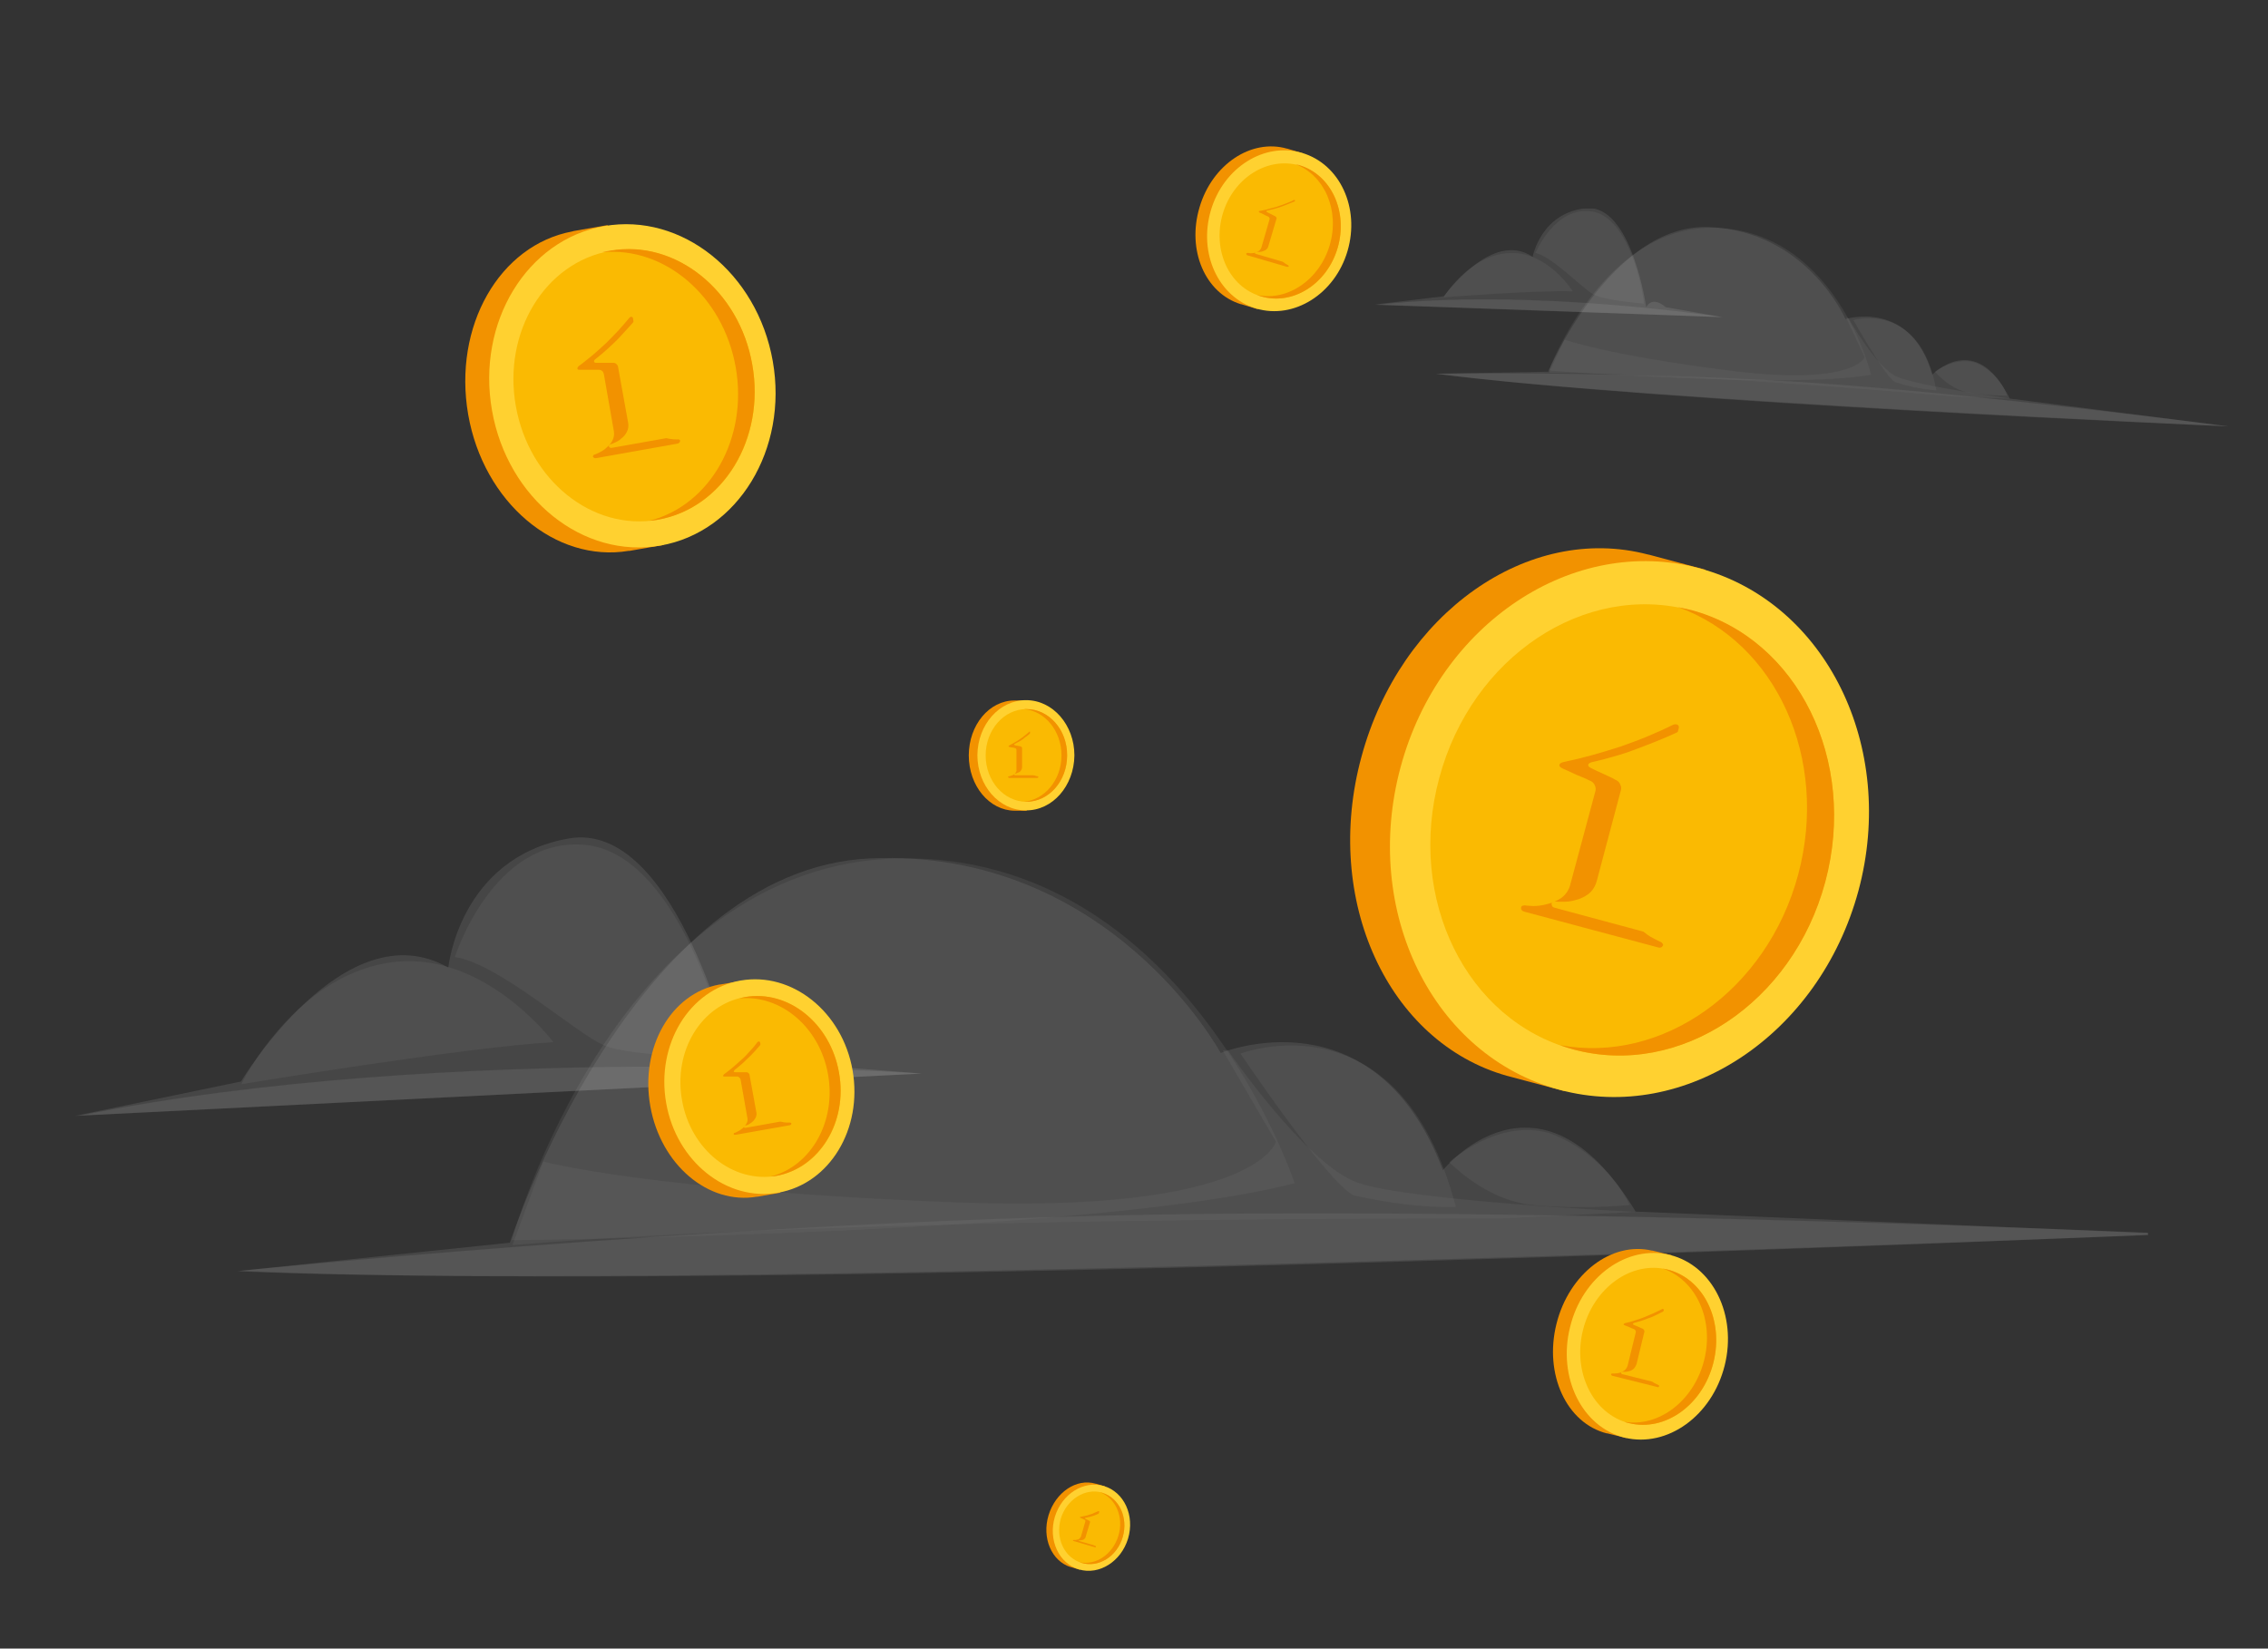 <?xml version="1.0" encoding="utf-8"?>
<!-- Generator: Adobe Illustrator 21.0.0, SVG Export Plug-In . SVG Version: 6.00 Build 0)  -->
<svg version="1.1" id="Layer_1" xmlns="http://www.w3.org/2000/svg" xmlns:xlink="http://www.w3.org/1999/xlink" x="0px" y="0px"
	 viewBox="0 0 685 498" style="enable-background:new 0 0 685 498;" xml:space="preserve">
<rect x="0" y="0" width="685" height="498" fill="#333333" stroke="none"/>
<style type="text/css">
	.st0{clip-path:url(#SVGID_2_);}
	.st1{opacity:0.31;}
	.st2{opacity:0.31;fill:#FFFFFF;enable-background:new    ;}
	.st3{opacity:0.2;fill:#FFFFFF;enable-background:new    ;}
	.st4{clip-path:url(#SVGID_4_);}
	.st5{fill:#F29200;}
	.st6{fill:#FFD130;}
	.st7{fill:#FABA02;}
	.st8{clip-path:url(#SVGID_6_);}
	.st9{clip-path:url(#SVGID_8_);}
	.st10{clip-path:url(#SVGID_10_);}
	.st11{clip-path:url(#SVGID_12_);}
	.st12{clip-path:url(#SVGID_14_);}
	.st13{clip-path:url(#SVGID_16_);}
</style>
<g>
	<defs>
		<polygon id="SVGID_1_" points="10.2,219.4 647.2,228.4 649.6,446.5 12.6,437.4 		"/>
	</defs>
	<clipPath id="SVGID_2_">
		<use xlink:href="#SVGID_1_"  style="overflow:visible;"/>
	</clipPath>
	<g class="st0">
		<g class="st1">
			<path class="st2" d="M656.1,372.8c0,0-439.8,17.9-584.5,11.2l82.4-8.6c0,0,36.8-113,109-116.1c72.2-3.1,105.7,58.8,105.7,58.8
				s46.4-19.2,67.1,35.4c0,0,28.9-36,58.2,12.5L656.1,372.8z"/>
			<path class="st2" d="M72.4,383.9c0,0,136.8-14,266.9-16.8c130.1-2.8,316.8,5.6,316.8,5.6S236.1,391.2,72.4,383.9z"/>
			<path class="st3" d="M391,357.4c0,0-32.9-99.4-119-98.1c-86,1.3-117.4,115.3-117.4,115.3S330.6,373.2,391,357.4z"/>
			<path class="st3" d="M374.7,318.3c0,0,48-18.6,65,46.3c-10.7,0.2-20.7-1.3-30.8-3.5C400.9,357.3,374.7,318.3,374.7,318.3z"/>
			<path class="st3" d="M437.7,351.1c0,0,14.8-13.5,30.5-8.7c10.2,3.7,19.3,12.1,24,21.6c-9.1,0.8-19,0.9-28.2,0.1
				C454,363.4,445.2,358.1,437.7,351.1z"/>
			<path class="st3" d="M164.1,350.9c0,0,32,8.7,123.8,12.3s97.5-18.3,97.5-18.3l-16.1-27.6l1.5-0.1c0,0,23.6,34.6,39.3,40.1
				c15.7,5.5,83.8,8.8,83.8,8.8l-41,2c0,0-196-0.7-298.1,8L164.1,350.9z"/>
		</g>
		<g class="st1">
			<path class="st2" d="M278.4,324.3L22.6,337.1l50.2-10.4c0,0,31.3-52.3,62.6-34.4c0,0,3.3-33.1,36.3-39
				c33-5.9,50.1,68.9,50.1,68.9s3-9.4,14.4-1.2L278.4,324.3z"/>
			<path class="st2" d="M278.4,324.3c0,0-143.4-9.8-254.3,12.7L278.4,324.3z"/>
			<path class="st3" d="M167.1,314.8c0,0-21.5-28.7-50.1-23.9c-28.6,4.7-44.1,36.6-44.1,36.6S140.5,316.3,167.1,314.8z"/>
			<path class="st3" d="M137.4,289.1c0,0,11.4-36.1,39-33.9c27.6,2.2,42,54.4,43.6,64.1c0,0-29,0.2-37.7-3.6
				C173.7,311.9,150.5,291,137.4,289.1z"/>
		</g>
	</g>
</g>
<g>
	<defs>
		
			<rect id="SVGID_3_" x="194" y="295.6" transform="matrix(0.985 -0.175 0.175 0.985 -54.073 44.875)" width="66.4" height="66.4"/>
	</defs>
	<clipPath id="SVGID_4_">
		<use xlink:href="#SVGID_3_"  style="overflow:visible;"/>
	</clipPath>
	<g class="st4">
		<path class="st5" d="M249.9,324.7c2.6,14.8-3.6,28.8-14.4,34.5l0.2,1.1l-6.9,1.2l-0.2,0c-14.7,2.5-29.1-9.7-32.2-27.4
			c-3.1-17.6,6.2-34,20.9-36.7l0.2,0l6.9-1.2l0.2,1.1C236.7,298.8,247.3,309.8,249.9,324.7z"/>
		<path class="st6" d="M257.5,323.3c-3.1-17.7-18.3-29.8-33.8-27.1c-15.5,2.7-25.6,19.3-22.5,37c3.1,17.7,18.3,29.8,33.8,27.1
			C250.6,357.6,260.6,341,257.5,323.3z"/>
		<path class="st7" d="M253.4,324c-2.6-14.9-15.4-25.1-28.5-22.8c-13.1,2.3-21.6,16.3-18.9,31.2c2.6,14.9,15.4,25.1,28.5,22.8
			C247.6,352.9,256.1,338.9,253.4,324z"/>
		<path class="st5" d="M253.4,324c2.7,14.9-5.9,28.8-18.9,31.2c-0.6,0.1-1.1,0.2-1.7,0.2c12.1-3.1,19.8-16.5,17.3-30.8
			c-2.5-14.3-14.3-24.2-26.8-23c0.5-0.1,1.1-0.3,1.7-0.4C238.1,298.9,250.8,309.1,253.4,324z"/>
		<path class="st5" d="M233.4,336.1c0.1,0.7,0.4,1.3,0.9,1.8c0.5,0.4,1,0.7,1.6,0.9c0.5,0.2,1.1,0.3,1.6,0.3c0.5,0,0.8,0,1,0
			c0.1,0,0.2,0,0.4,0.1c0,0,0.1,0.1,0.1,0.1c0,0,0,0.1,0,0.1c0,0.1,0,0.2-0.1,0.3c-0.1,0.1-0.2,0.2-0.3,0.2l-16.4,2.9
			c-0.1,0-0.3,0-0.4,0c-0.1,0-0.2-0.1-0.2-0.2c0,0,0-0.1,0-0.1c0,0,0-0.1,0-0.1c0.1-0.1,0.2-0.2,0.3-0.2c0.2,0,0.5-0.2,0.9-0.4
			c0.5-0.2,1-0.6,1.4-0.9c0.5-0.4,0.9-0.8,1.2-1.4c0.4-0.6,0.5-1.3,0.3-2l-2-11.3c0-0.3-0.2-0.5-0.4-0.7c-0.2-0.2-0.4-0.3-0.7-0.3
			c-0.1,0-0.3,0-0.7,0l-1.2,0h-1.2c-0.4,0-0.6,0-0.7,0c-0.3,0-0.4-0.1-0.4-0.2c0-0.1,0.1-0.3,0.3-0.5c0.9-0.7,1.9-1.4,2.8-2.2
			c0.9-0.8,1.8-1.6,2.7-2.4c0.9-0.8,1.7-1.7,2.4-2.5c0.8-0.8,1.5-1.7,2.1-2.5c0.1-0.1,0.1-0.1,0.2-0.2c0.1,0,0.2-0.1,0.3-0.1
			c0.2,0,0.3,0.1,0.4,0.4L233.4,336.1z"/>
		<path class="st7" d="M235.4,334.3c0.1,0.7,0.4,1.3,0.9,1.7c0.4,0.4,1,0.7,1.5,0.9c0.5,0.2,1,0.3,1.5,0.3c0.5,0,0.8,0,0.9,0
			c0.1,0,0.2,0,0.3,0.1c0,0,0.1,0.1,0.1,0.1c0,0,0,0.1,0,0.1c0,0.1,0,0.2-0.1,0.3c-0.1,0.1-0.2,0.1-0.3,0.2l-15,2.7
			c-0.1,0-0.2,0-0.3,0c-0.1,0-0.1-0.1-0.2-0.2c0,0,0-0.1,0-0.1c0,0,0-0.1,0-0.1c0.1-0.1,0.2-0.2,0.3-0.2c0.1,0,0.4-0.2,0.8-0.3
			c0.5-0.2,0.9-0.5,1.3-0.8c0.5-0.4,0.8-0.8,1.1-1.3c0.3-0.6,0.4-1.3,0.2-1.9l-2-11c0-0.2-0.1-0.5-0.3-0.6c-0.2-0.2-0.4-0.3-0.7-0.3
			c0,0-0.2,0-0.6,0l-1.1,0l-1.1,0c-0.4,0-0.6,0-0.6,0c-0.2,0-0.4-0.1-0.4-0.2c0-0.1,0.1-0.3,0.3-0.5c0.9-0.7,1.7-1.4,2.5-2.1
			c0.8-0.8,1.6-1.5,2.4-2.3c0.8-0.8,1.5-1.6,2.2-2.4c0.7-0.8,1.4-1.6,1.9-2.4c0-0.1,0.1-0.1,0.2-0.2c0.1,0,0.2-0.1,0.2-0.1
			c0.2,0,0.3,0.1,0.3,0.4L235.4,334.3z"/>
	</g>
</g>
<g>
	<defs>
		
			<rect id="SVGID_5_" x="137.7" y="67.2" transform="matrix(0.985 -0.175 0.175 0.985 -17.634 34.684)" width="100" height="100"/>
	</defs>
	<clipPath id="SVGID_6_">
		<use xlink:href="#SVGID_5_"  style="overflow:visible;"/>
	</clipPath>
	<g class="st8">
		<path class="st5" d="M221.9,111.1c4,22.4-5.5,43.4-21.7,51.9l0.3,1.6l-10.3,1.8l-0.3,0c-22.2,3.7-43.9-14.7-48.5-41.2
			c-4.6-26.6,9.4-51.2,31.5-55.3l0.3-0.1l10.3-1.8l0.3,1.6C202,72.1,218,88.7,221.9,111.1z"/>
		<path class="st6" d="M233.4,109.1c-4.7-26.7-27.5-44.9-50.9-40.8c-23.4,4.1-38.6,29.1-33.9,55.7c4.7,26.7,27.5,44.9,50.9,40.8
			C222.9,160.7,238.1,135.7,233.4,109.1z"/>
		<path class="st7" d="M227.2,110.1c-4-22.4-23.1-37.8-42.9-34.3c-19.7,3.5-32.5,24.5-28.5,46.9c4,22.4,23.1,37.8,42.9,34.3
			S231.2,132.6,227.2,110.1z"/>
		<path class="st5" d="M227.2,110.1c4,22.4-8.8,43.4-28.5,46.9c-0.8,0.1-1.7,0.3-2.5,0.3c18.3-4.7,29.8-24.9,26-46.4
			c-3.8-21.5-21.5-36.5-40.3-34.7c0.8-0.2,1.7-0.4,2.5-0.5C204,72.3,223.3,87.7,227.2,110.1z"/>
		<path class="st5" d="M197,128.2c0.1,1,0.6,2,1.4,2.7c0.7,0.6,1.5,1,2.4,1.3c0.8,0.3,1.6,0.4,2.5,0.5c0.8,0,1.3,0.1,1.5,0
			c0.2,0,0.4,0.1,0.5,0.2c0.1,0,0.1,0.1,0.1,0.2c0,0.1,0,0.1,0,0.2c0,0.1-0.1,0.3-0.2,0.4c-0.1,0.1-0.3,0.2-0.5,0.3l-24.7,4.4
			c-0.2,0-0.4,0-0.6-0.1c-0.1-0.1-0.2-0.2-0.3-0.3c0-0.1,0-0.1,0-0.2c0-0.1,0-0.1,0.1-0.2c0.1-0.2,0.3-0.3,0.4-0.3
			c0.2,0,0.7-0.3,1.4-0.6c0.8-0.4,1.5-0.8,2.1-1.4c0.7-0.6,1.4-1.3,1.8-2.1c0.5-0.9,0.7-2,0.5-3l-3-17.1c-0.1-0.4-0.2-0.8-0.5-1
			c-0.3-0.3-0.7-0.4-1.1-0.4c-0.1,0-0.4,0-1,0l-1.9,0l-1.9,0c-0.6,0-0.9,0-1,0c-0.4,0-0.6-0.1-0.6-0.4c0-0.2,0.1-0.5,0.5-0.8
			c1.4-1,2.8-2.2,4.2-3.3c1.4-1.2,2.7-2.4,4-3.6c1.3-1.3,2.5-2.5,3.7-3.8c1.2-1.3,2.2-2.5,3.2-3.7c0.1-0.1,0.2-0.2,0.3-0.3
			s0.3-0.1,0.4-0.1c0.3,0,0.5,0.2,0.5,0.6L197,128.2z"/>
		<path class="st7" d="M200.1,125.6c0.1,1,0.6,1.9,1.3,2.6c0.7,0.6,1.4,1,2.3,1.3c0.7,0.3,1.5,0.4,2.2,0.5c0.7,0,1.2,0.1,1.4,0.1
			c0.2,0,0.3,0.1,0.5,0.2c0.1,0,0.1,0.1,0.1,0.2c0,0.1,0,0.1,0,0.2c0,0.1-0.1,0.3-0.2,0.4c-0.1,0.1-0.3,0.2-0.5,0.2l-22.5,4
			c-0.2,0-0.4,0-0.5-0.1c-0.1-0.1-0.2-0.2-0.3-0.3c0-0.1,0-0.1,0-0.2c0-0.1,0-0.1,0.1-0.2c0.1-0.2,0.2-0.3,0.4-0.3
			c0.2,0,0.6-0.2,1.3-0.5c0.7-0.3,1.4-0.7,1.9-1.2c0.7-0.5,1.3-1.2,1.7-2c0.5-0.9,0.6-1.9,0.4-2.9l-3-16.6c0-0.4-0.2-0.7-0.5-1
			c-0.3-0.3-0.6-0.4-1-0.4c-0.1,0-0.4,0-0.9,0l-1.7,0l-1.7,0c-0.5,0-0.8,0-0.9,0c-0.3,0-0.5-0.1-0.6-0.4c0-0.2,0.1-0.5,0.4-0.7
			c1.3-1,2.6-2.1,3.8-3.2c1.2-1.1,2.5-2.3,3.6-3.5c1.1-1.2,2.2-2.4,3.3-3.6c1.1-1.2,2-2.4,2.9-3.6c0.1-0.1,0.2-0.2,0.3-0.3
			c0.1-0.1,0.2-0.1,0.4-0.1c0.3,0,0.4,0.2,0.5,0.6L200.1,125.6z"/>
	</g>
</g>
<g>
	<defs>
		
			<rect id="SVGID_7_" x="403.4" y="166" transform="matrix(0.259 -0.966 0.966 0.259 119.974 654.701)" width="166.4" height="166.4"/>
	</defs>
	<clipPath id="SVGID_8_">
		<use xlink:href="#SVGID_7_"  style="overflow:visible;"/>
	</clipPath>
	<g class="st9">
		<path class="st5" d="M542.6,264.1c-9.8,36.5-38.9,61.6-69.4,62.9l-0.7,2.6l-16.9-4.5l-0.4-0.1c-36-10.1-55.8-53.1-44-96.4
			c11.7-43.3,50.3-70.6,86.5-61.1l0.5,0.1l16.9,4.5l-0.7,2.6C540,191.3,552.5,227.6,542.6,264.1z"/>
		<path class="st6" d="M561.3,269.1c11.7-43.5-9.8-87.1-47.9-97.4c-38.2-10.3-78.7,16.6-90.4,60.1c-11.7,43.5,9.7,87.1,48,97.4
			C509.1,339.5,549.5,312.6,561.3,269.1z"/>
		<path class="st7" d="M551.2,266.4c9.9-36.6-8.2-73.3-40.4-82c-32.2-8.7-66.3,14-76.1,50.6c-9.9,36.6,8.2,73.3,40.4,82
			C507.3,325.7,541.4,303,551.2,266.4z"/>
		<path class="st5" d="M551.3,266.4c-9.8,36.6-44,59.3-76.1,50.6c-1.4-0.4-2.7-0.8-4.1-1.3c30.9,5.8,62.6-16.5,72-51.5
			c9.4-35.1-6.7-70.2-36.3-80.8c1.4,0.3,2.8,0.6,4.1,0.9C543,193,561.1,229.8,551.3,266.4z"/>
		<path class="st5" d="M492.9,272.3c-0.5,1.7-0.4,3.4,0.3,5c0.7,1.4,1.6,2.7,2.7,3.7c1,0.9,2.1,1.8,3.4,2.4c1.1,0.6,1.9,1,2.2,1.1
			c0.3,0.1,0.5,0.4,0.7,0.6c0.1,0.1,0.1,0.2,0.1,0.3s0,0.2-0.1,0.3c-0.1,0.2-0.3,0.4-0.5,0.5c-0.3,0.1-0.6,0.1-0.9,0l-40.4-10.8
			c-0.3-0.1-0.6-0.2-0.8-0.5c-0.2-0.2-0.2-0.4-0.2-0.7c0-0.1,0.1-0.2,0.1-0.3c0.1-0.1,0.1-0.2,0.2-0.2c0.3-0.2,0.6-0.2,0.9-0.2
			c0.4,0.1,1.2,0.1,2.5,0.2c1.4,0,2.8-0.2,4.2-0.6c1.5-0.3,2.9-1,4.2-1.8c1.4-1,2.4-2.5,2.8-4.2l7.5-27.9c0.2-0.6,0.2-1.3-0.1-1.9
			c-0.2-0.6-0.7-1.1-1.3-1.4c-0.1,0-0.7-0.3-1.5-0.7L476,234l-2.8-1.3c-0.9-0.4-1.4-0.6-1.5-0.7c-0.6-0.3-0.8-0.6-0.7-1
			c0.1-0.4,0.5-0.6,1.2-0.8c2.9-0.6,5.8-1.3,8.7-2.1c2.9-0.8,5.8-1.7,8.6-2.6c2.8-1,5.6-2,8.2-3.1c2.6-1.1,5.1-2.2,7.5-3.4
			c0.2-0.1,0.4-0.2,0.7-0.2c0.2,0,0.5,0,0.7,0.1c0.4,0.2,0.6,0.6,0.4,1.2L492.9,272.3z"/>
		<path class="st7" d="M499.4,270.5c-0.5,1.6-0.4,3.3,0.2,4.9c0.6,1.3,1.4,2.5,2.5,3.6c0.9,0.9,1.9,1.7,3,2.3c1,0.6,1.7,0.9,2,1.1
			c0.3,0.1,0.5,0.3,0.6,0.6c0,0.1,0.1,0.2,0.1,0.3c0,0.1,0,0.2-0.1,0.3c-0.1,0.2-0.3,0.4-0.5,0.5c-0.3,0.1-0.6,0.1-0.9,0l-36.8-9.9
			c-0.3-0.1-0.6-0.2-0.7-0.5c-0.1-0.2-0.2-0.4-0.2-0.7c0-0.1,0.1-0.2,0.1-0.3c0.1-0.1,0.1-0.2,0.2-0.2c0.2-0.2,0.5-0.2,0.8-0.2
			c0.3,0.1,1.1,0.1,2.3,0.1c1.3,0,2.5-0.1,3.8-0.5c1.4-0.3,2.8-1,3.9-1.8c1.3-1,2.2-2.5,2.6-4.1l7.2-27.1c0.2-0.6,0.2-1.2-0.1-1.8
			c-0.2-0.6-0.6-1.1-1.2-1.4c-0.1,0-0.6-0.3-1.3-0.7l-2.6-1.2l-2.6-1.2c-0.8-0.4-1.2-0.6-1.4-0.7c-0.5-0.3-0.7-0.6-0.6-0.9
			c0.1-0.4,0.5-0.6,1.2-0.8c2.7-0.6,5.3-1.3,8-2.1c2.7-0.8,5.3-1.8,7.9-2.8c2.6-1,5.1-2,7.6-3.1c2.5-1.1,4.8-2.2,6.9-3.3
			c0.2-0.1,0.4-0.2,0.6-0.2c0.2,0,0.4,0,0.6,0.1c0.4,0.2,0.5,0.6,0.4,1.2L499.4,270.5z"/>
	</g>
</g>
<g>
	<defs>
		
			<rect id="SVGID_9_" x="466.7" y="378.2" transform="matrix(0.24 -0.971 0.971 0.24 -17.513 790.137)" width="58" height="56"/>
	</defs>
	<clipPath id="SVGID_10_">
		<use xlink:href="#SVGID_9_"  style="overflow:visible;"/>
	</clipPath>
	<g class="st10">
		<path class="st5" d="M514.6,410.9c-3.2,12.8-12.9,21.8-23.2,22.6l-0.2,0.9l-5.7-1.4l-0.2,0c-12.2-3.1-19-17.9-15.2-33.1
			c3.8-15.2,16.7-25,28.9-22.1l0.2,0l5.7,1.4l-0.2,0.9C513.5,385.6,517.8,398.1,514.6,410.9z"/>
		<path class="st6" d="M520.9,412.5c3.8-15.2-3.6-30.2-16.5-33.4c-12.9-3.2-26.5,6.5-30.2,21.8c-3.8,15.2,3.6,30.2,16.5,33.4
			C503.6,437.4,517.1,427.7,520.9,412.5z"/>
		<path class="st7" d="M517.5,411.6c3.2-12.8-3-25.4-13.9-28.1c-10.9-2.7-22.3,5.5-25.5,18.3c-3.2,12.8,3.1,25.4,13.9,28.1
			C502.9,432.6,514.3,424.4,517.5,411.6z"/>
		<path class="st5" d="M517.5,411.6c-3.2,12.8-14.6,21-25.5,18.3c-0.5-0.1-0.9-0.2-1.4-0.4c10.4,1.7,21-6.3,24.1-18.6
			c3.1-12.3-2.5-24.3-12.5-27.7c0.5,0.1,0.9,0.2,1.4,0.3C514.5,386.2,520.7,398.8,517.5,411.6z"/>
		<path class="st5" d="M497.9,414.2c-0.2,0.6-0.1,1.2,0.1,1.7c0.2,0.5,0.6,0.9,0.9,1.3c0.3,0.3,0.7,0.6,1.2,0.8
			c0.4,0.2,0.6,0.3,0.8,0.4c0.1,0,0.2,0.1,0.2,0.2c0,0,0,0.1,0,0.1c0,0,0,0.1,0,0.1c0,0.1-0.1,0.1-0.2,0.2c-0.1,0-0.2,0.1-0.3,0
			l-13.6-3.4c-0.1,0-0.2-0.1-0.3-0.2c0-0.1-0.1-0.1-0.1-0.2c0,0,0-0.1,0-0.1c0,0,0-0.1,0.1-0.1c0.1-0.1,0.2-0.1,0.3-0.1
			c0.1,0,0.4,0,0.8,0c0.5,0,0.9-0.1,1.4-0.2c0.5-0.1,1-0.4,1.4-0.7c0.5-0.4,0.8-0.9,1-1.5l2.4-9.8c0.1-0.2,0.1-0.5,0-0.7
			c-0.1-0.2-0.2-0.4-0.5-0.5c0,0-0.2-0.1-0.5-0.2l-0.9-0.4l-1-0.4c-0.3-0.1-0.5-0.2-0.5-0.2c-0.2-0.1-0.3-0.2-0.2-0.3
			c0-0.1,0.2-0.2,0.4-0.3c1-0.2,2-0.5,2.9-0.8c1-0.3,1.9-0.6,2.9-1c0.9-0.4,1.9-0.8,2.8-1.2c0.9-0.4,1.7-0.8,2.5-1.2
			c0.1,0,0.1-0.1,0.2-0.1c0.1,0,0.2,0,0.2,0c0.2,0.1,0.2,0.2,0.2,0.4L497.9,414.2z"/>
		<path class="st7" d="M500.1,413.6c-0.2,0.6-0.1,1.2,0.1,1.7c0.2,0.5,0.5,0.9,0.8,1.2c0.3,0.3,0.7,0.6,1,0.8
			c0.3,0.2,0.6,0.3,0.7,0.3c0.1,0,0.2,0.1,0.2,0.2c0,0,0,0.1,0,0.1c0,0,0,0.1,0,0.1c0,0.1-0.1,0.1-0.2,0.2c-0.1,0-0.2,0.1-0.3,0
			l-12.5-3.1c-0.1,0-0.2-0.1-0.2-0.2c0-0.1-0.1-0.1-0.1-0.2c0,0,0-0.1,0-0.1c0,0,0-0.1,0.1-0.1c0.1-0.1,0.2-0.1,0.3-0.1
			c0.1,0,0.4,0,0.8,0c0.4,0,0.9-0.1,1.3-0.2c0.5-0.1,0.9-0.4,1.3-0.7c0.4-0.4,0.7-0.9,0.9-1.5l2.3-9.5c0.1-0.2,0.1-0.4,0-0.6
			c-0.1-0.2-0.2-0.4-0.4-0.5c0,0-0.2-0.1-0.5-0.2l-0.9-0.4l-0.9-0.4c-0.3-0.1-0.4-0.2-0.5-0.2c-0.2-0.1-0.2-0.2-0.2-0.3
			c0-0.1,0.2-0.2,0.4-0.3c0.9-0.2,1.8-0.5,2.7-0.8c0.9-0.3,1.8-0.7,2.7-1c0.9-0.4,1.7-0.8,2.5-1.2c0.8-0.4,1.6-0.8,2.3-1.2
			c0.1,0,0.1-0.1,0.2-0.1c0.1,0,0.2,0,0.2,0c0.1,0.1,0.2,0.2,0.1,0.4L500.1,413.6z"/>
	</g>
</g>
<g>
	<path class="st5" d="M320.5,228.2c0,7.7-4.4,14.2-10.4,16.1v0.6h-3.6h-0.1c-7.6-0.1-13.8-7.5-13.8-16.7c0-9.2,6.2-16.6,13.8-16.6
		h0.1h3.6v0.6C316.2,214,320.5,220.5,320.5,228.2z"/>
	<path class="st6" d="M324.5,228.2c0-9.2-6.5-16.7-14.6-16.7c-8.1,0-14.6,7.4-14.7,16.6c0,9.2,6.5,16.7,14.6,16.7
		C317.9,244.9,324.4,237.4,324.5,228.2z"/>
	<path class="st7" d="M322.3,228.2c0-7.7-5.5-14-12.3-14c-6.8,0-12.3,6.3-12.3,14c0,7.7,5.5,14,12.3,14
		C316.8,242.2,322.3,236,322.3,228.2z"/>
	<path class="st5" d="M322.3,228.2c0,7.7-5.5,14-12.3,14c-0.3,0-0.6,0-0.9,0c6.4-0.5,11.5-6.6,11.5-14c0-7.4-5-13.5-11.4-14
		c0.3,0,0.6,0,0.9,0C316.8,214.2,322.4,220.5,322.3,228.2z"/>
	<path class="st5" d="M311.1,232.5c0,0.4,0.1,0.7,0.3,1c0.2,0.2,0.5,0.4,0.7,0.6c0.2,0.1,0.5,0.2,0.8,0.3c0.3,0.1,0.4,0.1,0.5,0.1
		c0.1,0,0.1,0,0.2,0.1c0,0,0,0,0,0.1c0,0,0,0,0,0.1c0,0,0,0.1-0.1,0.1c-0.1,0-0.1,0.1-0.2,0.1h-8.5c-0.1,0-0.1,0-0.2-0.1
		c0,0-0.1-0.1-0.1-0.1c0,0,0,0,0-0.1c0,0,0,0,0-0.1c0,0,0.1-0.1,0.2-0.1c0.1,0,0.2,0,0.5-0.1c0.3-0.1,0.5-0.2,0.8-0.3
		c0.3-0.1,0.5-0.3,0.7-0.6c0.2-0.3,0.4-0.6,0.3-1v-5.9c0-0.1,0-0.3-0.1-0.4c-0.1-0.1-0.2-0.2-0.3-0.2c0,0-0.1,0-0.3-0.1l-0.6-0.1
		l-0.6-0.1c-0.2,0-0.3-0.1-0.3-0.1c-0.1,0-0.2-0.1-0.2-0.2c0-0.1,0.1-0.2,0.2-0.2c0.5-0.3,1.1-0.6,1.6-0.9c0.5-0.3,1.1-0.6,1.6-1
		c0.5-0.3,1-0.7,1.5-1.1c0.5-0.4,0.9-0.7,1.3-1.1c0,0,0.1-0.1,0.1-0.1c0,0,0.1,0,0.1,0c0.1,0,0.1,0.1,0.1,0.2L311.1,232.5z"/>
	<path class="st7" d="M312.3,231.8c0,0.3,0.1,0.7,0.3,0.9c0.2,0.2,0.4,0.4,0.7,0.6c0.2,0.1,0.5,0.2,0.7,0.3c0.2,0.1,0.4,0.1,0.5,0.1
		c0.1,0,0.1,0,0.2,0.1c0,0,0,0,0,0.1c0,0,0,0,0,0.1c0,0,0,0.1-0.1,0.1c0,0-0.1,0.1-0.2,0.1h-7.8c-0.1,0-0.1,0-0.2-0.1
		c0,0-0.1-0.1-0.1-0.1c0,0,0,0,0-0.1c0,0,0,0,0-0.1c0,0,0.1-0.1,0.2-0.1c0.1,0,0.2,0,0.5-0.1c0.3-0.1,0.5-0.2,0.7-0.3
		c0.3-0.1,0.5-0.3,0.7-0.6c0.2-0.3,0.3-0.6,0.3-0.9v-5.7c0-0.1,0-0.3-0.1-0.4c-0.1-0.1-0.2-0.2-0.3-0.2c0,0-0.1,0-0.3-0.1l-0.6-0.1
		l-0.6-0.1c-0.2,0-0.3-0.1-0.3-0.1c-0.1,0-0.2-0.1-0.2-0.2s0.1-0.2,0.2-0.2c0.5-0.3,1-0.5,1.5-0.8s1-0.6,1.4-1
		c0.5-0.3,0.9-0.7,1.3-1c0.4-0.3,0.8-0.7,1.2-1c0,0,0.1-0.1,0.1-0.1c0,0,0.1,0,0.1,0c0.1,0,0.1,0.1,0.1,0.2L312.3,231.8z"/>
</g>
<g>
	<defs>
		
			<rect id="SVGID_11_" x="359.7" y="44.3" transform="matrix(0.282 -0.959 0.959 0.282 209.682 418.813)" width="50" height="50"/>
	</defs>
	<clipPath id="SVGID_12_">
		<use xlink:href="#SVGID_11_"  style="overflow:visible;"/>
	</clipPath>
	<g class="st11">
		<path class="st5" d="M401.4,74.2c-3.2,10.9-12.1,18.2-21.3,18.4l-0.2,0.8l-5-1.5l-0.1,0c-10.8-3.3-16.4-16.3-12.5-29.3
			c3.8-12.9,15.6-20.8,26.4-17.7l0.1,0l5,1.5l-0.2,0.8C401.2,52.3,404.6,63.3,401.4,74.2z"/>
		<path class="st6" d="M407,75.8c3.8-13-2.3-26.2-13.7-29.6c-11.4-3.4-23.8,4.4-27.6,17.4c-3.8,13,2.3,26.2,13.7,29.6
			C390.8,96.6,403.2,88.8,407,75.8z"/>
		<path class="st7" d="M404,74.9c3.2-10.9-1.9-22.1-11.5-24.9c-9.6-2.8-20,3.7-23.2,14.6c-3.2,10.9,1.9,22.1,11.5,24.9
			C390.4,92.4,400.8,85.9,404,74.9z"/>
		<path class="st5" d="M404,74.9c-3.2,10.9-13.6,17.5-23.2,14.6c-0.4-0.1-0.8-0.3-1.2-0.4c9.2,2,18.9-4.5,22-15
			c3.1-10.5-1.5-21.1-10.3-24.5c0.4,0.1,0.8,0.2,1.2,0.3C402.1,52.8,407.2,64,404,74.9z"/>
		<path class="st5" d="M386.4,76.3c-0.2,0.5-0.2,1,0.1,1.5c0.2,0.4,0.4,0.8,0.8,1.1c0.3,0.3,0.6,0.5,1,0.8c0.3,0.2,0.6,0.3,0.7,0.4
			c0.1,0,0.2,0.1,0.2,0.2c0,0,0,0.1,0,0.1s0,0.1,0,0.1c0,0.1-0.1,0.1-0.2,0.1c-0.1,0-0.2,0-0.3,0l-12-3.5c-0.1,0-0.2-0.1-0.2-0.2
			c0-0.1-0.1-0.1-0.1-0.2c0,0,0-0.1,0-0.1c0,0,0-0.1,0.1-0.1c0.1,0,0.2-0.1,0.3-0.1c0.1,0,0.4,0,0.8,0.1c0.4,0,0.8,0,1.2-0.1
			c0.5-0.1,0.9-0.3,1.3-0.5c0.4-0.3,0.8-0.7,0.9-1.2l2.4-8.3c0.1-0.2,0.1-0.4,0-0.6c-0.1-0.2-0.2-0.3-0.4-0.4c0,0-0.2-0.1-0.5-0.2
			l-0.8-0.4l-0.8-0.4c-0.3-0.1-0.4-0.2-0.5-0.2c-0.2-0.1-0.2-0.2-0.2-0.3c0-0.1,0.2-0.2,0.4-0.2c0.9-0.2,1.8-0.3,2.6-0.6
			c0.9-0.2,1.8-0.5,2.6-0.7c0.9-0.3,1.7-0.6,2.5-0.9c0.8-0.3,1.6-0.6,2.3-1c0.1,0,0.1-0.1,0.2-0.1c0.1,0,0.1,0,0.2,0
			c0.1,0.1,0.2,0.2,0.1,0.4L386.4,76.3z"/>
		<path class="st7" d="M388.4,75.8c-0.2,0.5-0.2,1,0,1.5c0.2,0.4,0.4,0.8,0.7,1.1c0.3,0.3,0.6,0.5,0.9,0.7c0.3,0.2,0.5,0.3,0.6,0.3
			c0.1,0,0.1,0.1,0.2,0.2c0,0,0,0.1,0,0.1c0,0,0,0.1,0,0.1c0,0.1-0.1,0.1-0.2,0.1c-0.1,0-0.2,0-0.3,0l-11-3.2
			c-0.1,0-0.2-0.1-0.2-0.1c0-0.1-0.1-0.1-0.1-0.2c0,0,0-0.1,0-0.1c0,0,0-0.1,0.1-0.1c0.1,0,0.2-0.1,0.2-0.1c0.1,0,0.3,0,0.7,0
			c0.4,0,0.8,0,1.1-0.1c0.4-0.1,0.8-0.3,1.2-0.5c0.4-0.3,0.7-0.7,0.8-1.2l2.4-8.1c0.1-0.2,0.1-0.4,0-0.5c-0.1-0.2-0.2-0.3-0.4-0.4
			c0,0-0.2-0.1-0.4-0.2l-0.8-0.4l-0.8-0.4c-0.2-0.1-0.4-0.2-0.4-0.2c-0.2-0.1-0.2-0.2-0.2-0.3c0-0.1,0.1-0.2,0.3-0.2
			c0.8-0.2,1.6-0.4,2.4-0.6c0.8-0.2,1.6-0.5,2.4-0.8c0.8-0.3,1.6-0.6,2.3-0.9c0.8-0.3,1.4-0.6,2.1-0.9c0.1,0,0.1-0.1,0.2-0.1
			c0.1,0,0.1,0,0.2,0c0.1,0.1,0.2,0.2,0.1,0.4L388.4,75.8z"/>
	</g>
</g>
<g>
	<defs>
		
			<rect id="SVGID_13_" x="315.3" y="447.9" transform="matrix(0.282 -0.959 0.959 0.282 -206.586 646.473)" width="26.8" height="26.8"/>
	</defs>
	<clipPath id="SVGID_14_">
		<use xlink:href="#SVGID_13_"  style="overflow:visible;"/>
	</clipPath>
	<g class="st12">
		<path class="st5" d="M337.7,463.9c-1.7,5.8-6.5,9.8-11.4,9.9l-0.1,0.4l-2.7-0.8l-0.1,0c-5.8-1.8-8.8-8.8-6.7-15.7
			c2.1-6.9,8.4-11.2,14.2-9.5l0.1,0l2.7,0.8l-0.1,0.4C337.5,452.2,339.4,458.1,337.7,463.9z"/>
		<path class="st6" d="M340.7,464.8c2.1-7-1.2-14.1-7.3-15.9c-6.1-1.8-12.7,2.4-14.8,9.3c-2.1,7,1.2,14.1,7.3,15.9
			C332,475.9,338.6,471.7,340.7,464.8z"/>
		<path class="st7" d="M339.1,464.3c1.7-5.9-1-11.8-6.2-13.4c-5.1-1.5-10.7,2-12.5,7.8c-1.7,5.9,1,11.8,6.2,13.4
			C331.7,473.7,337.3,470.2,339.1,464.3z"/>
		<path class="st5" d="M339.1,464.3c-1.7,5.9-7.3,9.4-12.5,7.8c-0.2-0.1-0.4-0.1-0.6-0.2c5,1.1,10.1-2.4,11.8-8
			c1.7-5.6-0.8-11.3-5.5-13.1c0.2,0,0.4,0.1,0.7,0.2C338,452.5,340.8,458.5,339.1,464.3z"/>
		<path class="st5" d="M329.6,465c-0.1,0.3-0.1,0.6,0,0.8c0.1,0.2,0.2,0.4,0.4,0.6c0.2,0.2,0.3,0.3,0.5,0.4c0.2,0.1,0.3,0.2,0.4,0.2
			c0,0,0.1,0.1,0.1,0.1c0,0,0,0,0,0.1c0,0,0,0,0,0.1c0,0-0.1,0.1-0.1,0.1c0,0-0.1,0-0.2,0l-6.5-1.9c-0.1,0-0.1,0-0.1-0.1
			c0,0,0-0.1,0-0.1c0,0,0,0,0-0.1c0,0,0,0,0,0c0,0,0.1,0,0.1,0c0.1,0,0.2,0,0.4,0c0.2,0,0.5,0,0.7-0.1c0.2,0,0.5-0.1,0.7-0.3
			c0.2-0.2,0.4-0.4,0.5-0.7l1.3-4.5c0-0.1,0-0.2,0-0.3c0-0.1-0.1-0.2-0.2-0.2c0,0-0.1,0-0.2-0.1l-0.4-0.2l-0.5-0.2
			c-0.1-0.1-0.2-0.1-0.2-0.1c-0.1,0-0.1-0.1-0.1-0.2c0-0.1,0.1-0.1,0.2-0.1c0.5-0.1,0.9-0.2,1.4-0.3c0.5-0.1,0.9-0.2,1.4-0.4
			c0.5-0.1,0.9-0.3,1.3-0.5c0.4-0.2,0.8-0.3,1.2-0.5c0,0,0.1,0,0.1,0c0,0,0.1,0,0.1,0c0.1,0,0.1,0.1,0.1,0.2L329.6,465z"/>
		<path class="st7" d="M330.7,464.8c-0.1,0.3-0.1,0.5,0,0.8c0.1,0.2,0.2,0.4,0.4,0.6c0.1,0.1,0.3,0.3,0.5,0.4
			c0.2,0.1,0.3,0.2,0.3,0.2c0,0,0.1,0.1,0.1,0.1c0,0,0,0,0,0.1c0,0,0,0,0,0.1c0,0,0,0.1-0.1,0.1c0,0-0.1,0-0.1,0l-5.9-1.7
			c0,0-0.1,0-0.1-0.1c0,0,0-0.1,0-0.1c0,0,0,0,0,0c0,0,0,0,0,0c0,0,0.1,0,0.1,0c0.1,0,0.2,0,0.4,0c0.2,0,0.4,0,0.6-0.1
			c0.2,0,0.4-0.1,0.6-0.3c0.2-0.2,0.4-0.4,0.4-0.7l1.3-4.3c0-0.1,0-0.2,0-0.3c0-0.1-0.1-0.2-0.2-0.2c0,0-0.1,0-0.2-0.1l-0.4-0.2
			l-0.4-0.2c-0.1-0.1-0.2-0.1-0.2-0.1c-0.1,0-0.1-0.1-0.1-0.2c0-0.1,0.1-0.1,0.2-0.1c0.4-0.1,0.9-0.2,1.3-0.3
			c0.4-0.1,0.9-0.3,1.3-0.4c0.4-0.2,0.8-0.3,1.2-0.5c0.4-0.2,0.8-0.3,1.1-0.5c0,0,0.1,0,0.1,0c0,0,0.1,0,0.1,0
			c0.1,0,0.1,0.1,0.1,0.2L330.7,464.8z"/>
	</g>
</g>
<g>
	<defs>
		<rect id="SVGID_15_" x="157" y="63" width="516" height="204"/>
	</defs>
	<clipPath id="SVGID_16_">
		<use xlink:href="#SVGID_15_"  style="overflow:visible;"/>
	</clipPath>
	<g class="st13">
		<g class="st1">
			<path class="st2" d="M673,128.8c0,0-180.5-8.1-239.4-15.9l34-0.6c0,0,19-44.9,48.6-43.7c29.6,1.2,41.2,27.8,41.2,27.8
				s19.6-6.2,26.2,16.8c0,0,13.1-13.7,23.4,7.2L673,128.8z"/>
			<path class="st2" d="M433.9,112.9c0,0,56.4-0.9,109.8,2.5c53.3,3.4,129.4,13.4,129.4,13.4S500.6,121.6,433.9,112.9z"/>
			<path class="st3" d="M565.1,113.2c0,0-10-41.8-45.2-44.3c-35.2-2.5-52.1,43-52.1,43S539.9,117.6,565.1,113.2z"/>
			<path class="st3" d="M559.8,96.7c0,0,20.3-5.9,25,21.2c-4.4-0.3-8.4-1.2-12.5-2.5C569.2,113.5,559.8,96.7,559.8,96.7z"/>
			<path class="st3" d="M584.4,112.3c0,0,6.6-5,12.8-2.5c4.1,1.9,7.5,5.6,9,9.7c-3.7,0-7.8-0.3-11.5-0.9
				C590.7,117.9,587.3,115.4,584.4,112.3z"/>
			<path class="st3" d="M472.5,102.6c0,0,12.8,4.7,50.2,9.4c37.4,4.7,40.5-4.1,40.5-4.1l-5.6-11.9h0.6c0,0,8.4,15,14.7,17.8
				c6.2,2.8,34,6.6,34,6.6l-16.8-0.6c0,0-80.1-7.2-122.2-7.2L472.5,102.6z"/>
		</g>
		<g class="st1">
			<path class="st2" d="M520.2,95.8L415.2,92l20.9-2.5c0,0,14.6-20.3,26.8-11.9c0,0,2.5-13.4,16.2-14.7
				c13.7-1.2,18.1,29.9,18.1,29.9s1.6-3.7,5.9,0L520.2,95.8z"/>
			<path class="st2" d="M520.2,95.8c0,0-58.3-9-104.4-3.7L520.2,95.8z"/>
			<path class="st3" d="M475,88c0,0-7.8-12.5-19.6-11.5C443.5,77.3,436,89.8,436,89.8S464.1,87.6,475,88z"/>
			<path class="st3" d="M463.8,76.4c0,0,5.9-14.3,17.1-12.5c11.2,1.9,15.3,23.7,15.6,27.8c0,0-11.8-0.9-15.3-2.8
				C477.8,87,469.1,77.7,463.8,76.4z"/>
		</g>
	</g>
</g>
</svg>
